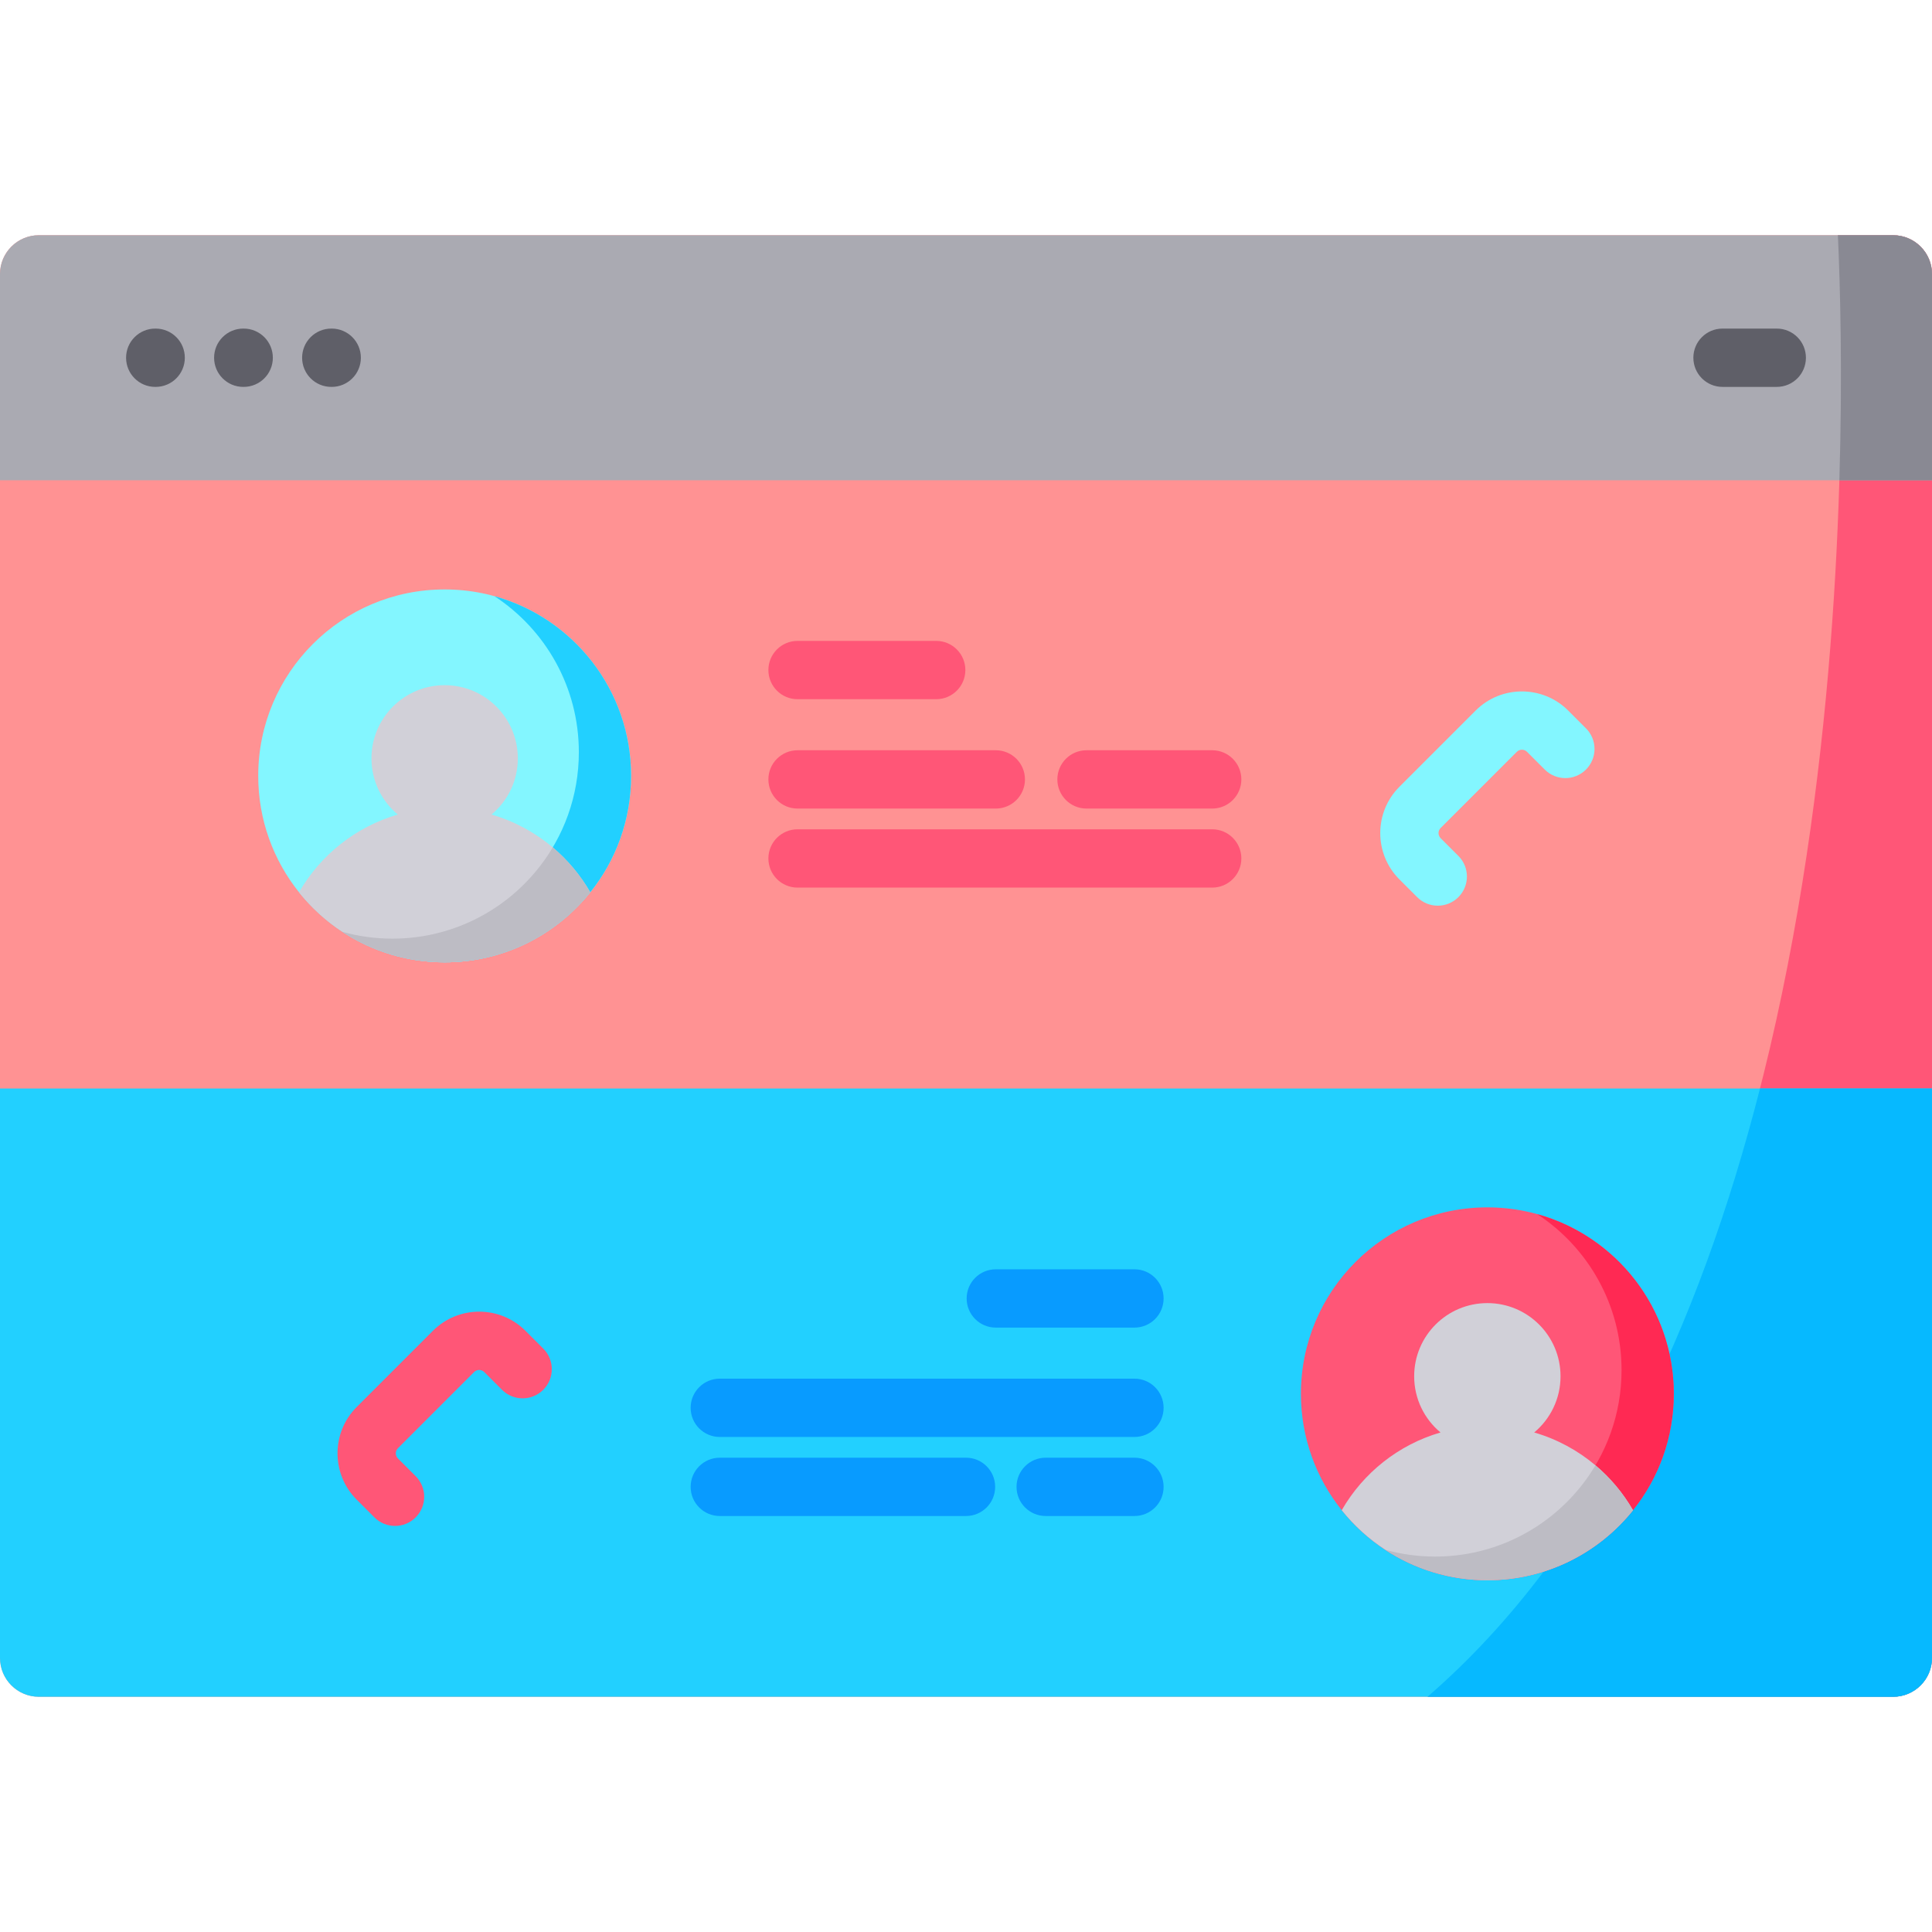 <svg id="Capa_1" enable-background="new 0 0 512 512" height="512" viewBox="0 0 512 512" width="512" xmlns="http://www.w3.org/2000/svg"><g><g><path d="m512 72.638v366.724c0 5.687-4.615 10.302-10.302 10.302h-491.396c-5.687 0-10.302-4.615-10.302-10.302v-366.724c0-5.687 4.615-10.302 10.302-10.302h491.396c5.687 0 10.302 4.615 10.302 10.302z" fill="#ff9293"/><path d="m512 72.638v366.724c0 5.687-4.615 10.302-10.302 10.302h-123.395c113.979-98.66 111.445-328.061 108.756-387.327h14.639c5.687-.001 10.302 4.614 10.302 10.301z" fill="#ff5677"/><path d="m512 288.471v150.891c0 5.687-4.615 10.302-10.302 10.302h-491.396c-5.687 0-10.302-4.615-10.302-10.302v-150.891z" fill="#22d0ff"/><path d="m512 288.471v150.891c0 5.687-4.615 10.302-10.302 10.302h-123.395c45.421-39.312 72.339-99.392 88.111-161.192h45.586z" fill="#06b9ff"/><path d="m512 72.638v54.631h-512v-54.631c0-5.687 4.615-10.302 10.302-10.302h491.396c5.687 0 10.302 4.615 10.302 10.302z" fill="#aaaab2"/><path d="m512 72.638v54.631h-24.549c.845-28.289.237-51.19-.391-64.932h14.639c5.686-.001 10.301 4.614 10.301 10.301z" fill="#898993"/><g fill="#5f5f68"><path d="m41.255 102.531h-.116c-4.267 0-7.726-3.459-7.726-7.726s3.459-7.726 7.726-7.726h.116c4.267 0 7.726 3.459 7.726 7.726 0 4.266-3.459 7.726-7.726 7.726z"/><path d="m64.581 102.531h-.116c-4.267 0-7.726-3.459-7.726-7.726s3.459-7.726 7.726-7.726h.116c4.267 0 7.726 3.459 7.726 7.726 0 4.266-3.459 7.726-7.726 7.726z"/><path d="m87.907 102.531h-.116c-4.267 0-7.726-3.459-7.726-7.726s3.459-7.726 7.726-7.726h.116c4.267 0 7.726 3.459 7.726 7.726.001 4.266-3.458 7.726-7.726 7.726z"/><path d="m470.862 102.531h-14.377c-4.267 0-7.726-3.459-7.726-7.726s3.459-7.726 7.726-7.726h14.377c4.267 0 7.726 3.459 7.726 7.726 0 4.266-3.459 7.726-7.726 7.726z"/></g></g><g><g><g><path d="m167.242 205.613c0 11.674-4.046 22.402-10.815 30.851-9.055 11.309-22.976 18.554-38.59 18.554s-29.536-7.245-38.59-18.554c-6.769-8.449-10.815-19.178-10.815-30.851 0-27.288 22.118-49.405 49.405-49.405s49.405 22.118 49.405 49.405z" fill="#83f6ff"/><path d="m167.242 205.613c0 11.674-4.046 22.402-10.815 30.851-9.055 11.309-22.976 18.554-38.59 18.554-9.981 0-19.277-2.959-27.04-8.06 4.2 1.167 8.628 1.791 13.199 1.791 15.614 0 29.536-7.245 38.59-18.554 6.769-8.449 10.815-19.178 10.815-30.851 0-17.306-8.894-32.531-22.365-41.351 20.876 5.768 36.206 24.903 36.206 47.62z" fill="#22d0ff"/><path d="m156.427 236.464c-9.055 11.309-22.976 18.554-38.59 18.554-9.981 0-19.277-2.959-27.04-8.06-4.385-2.866-8.283-6.411-11.55-10.494 5.67-9.87 15.015-17.356 26.176-20.599-4.268-3.558-6.979-8.906-6.979-14.891 0-10.716 8.684-19.394 19.394-19.394s19.394 8.678 19.394 19.394c0 5.985-2.711 11.334-6.979 14.891 6.047 1.754 11.556 4.756 16.238 8.703 3.963 3.348 7.335 7.369 9.936 11.896z" fill="#d1d0d8"/><path d="m156.427 236.464c-9.055 11.309-22.976 18.554-38.59 18.554-9.981 0-19.277-2.959-27.04-8.06 4.2 1.167 8.628 1.791 13.199 1.791 15.614 0 29.536-7.245 38.59-18.554 1.427-1.779 2.73-3.656 3.904-5.627 3.964 3.348 7.336 7.369 9.937 11.896z" fill="#bdbcc4"/></g></g><g><g><path d="m443.569 369.369c0 11.674-4.046 22.402-10.815 30.851-9.055 11.309-22.976 18.554-38.59 18.554s-29.536-7.245-38.59-18.554c-6.769-8.449-10.815-19.178-10.815-30.851 0-27.288 22.118-49.405 49.405-49.405s49.405 22.117 49.405 49.405z" fill="#ff5677"/><path d="m443.569 369.369c0 11.673-4.046 22.402-10.815 30.851-9.055 11.309-22.976 18.554-38.59 18.554-9.981 0-19.277-2.959-27.04-8.06 4.2 1.167 8.628 1.791 13.199 1.791 15.614 0 29.536-7.245 38.59-18.554 6.769-8.449 10.815-19.178 10.815-30.851 0-17.306-8.894-32.531-22.365-41.351 20.876 5.768 36.206 24.903 36.206 47.62z" fill="#ff2953"/><path d="m432.754 400.22c-9.055 11.309-22.976 18.554-38.59 18.554-9.981 0-19.277-2.959-27.04-8.06-4.385-2.866-8.283-6.411-11.55-10.494 5.67-9.87 15.015-17.356 26.176-20.599-4.268-3.558-6.979-8.906-6.979-14.891 0-10.716 8.684-19.394 19.394-19.394s19.394 8.678 19.394 19.394c0 5.985-2.711 11.334-6.979 14.891 6.047 1.754 11.556 4.756 16.238 8.703 3.964 3.348 7.336 7.369 9.936 11.896z" fill="#d1d0d8"/><path d="m432.754 400.22c-9.055 11.309-22.976 18.554-38.59 18.554-9.981 0-19.277-2.959-27.04-8.06 4.2 1.167 8.628 1.791 13.199 1.791 15.614 0 29.536-7.245 38.59-18.554 1.427-1.779 2.73-3.656 3.904-5.627 3.965 3.348 7.337 7.369 9.937 11.896z" fill="#bdbcc4"/></g></g></g><g><path d="m381.025 240.016c-1.977 0-3.955-.755-5.463-2.263l-4.708-4.708c-6.764-6.764-6.764-17.77 0-24.534l20.203-20.203c6.764-6.764 17.77-6.764 24.534-.001l4.708 4.708c3.018 3.017 3.018 7.909 0 10.927-3.017 3.017-7.909 3.017-10.927 0l-4.708-4.708c-.738-.738-1.941-.739-2.682 0l-20.203 20.202c-.739.739-.739 1.942 0 2.682l4.708 4.708c3.018 3.017 3.018 7.909 0 10.927-1.508 1.508-3.485 2.263-5.462 2.263z" fill="#83f6ff"/><path d="m104.691 404.386c-1.977 0-3.955-.755-5.463-2.263l-4.708-4.708c-6.764-6.765-6.764-17.771 0-24.535l20.203-20.203c6.764-6.764 17.77-6.764 24.534 0l4.708 4.708c3.018 3.017 3.018 7.909 0 10.927-3.017 3.017-7.909 3.017-10.927 0l-4.708-4.708c-.739-.737-1.942-.739-2.682 0l-20.203 20.203c-.739.739-.739 1.942.001 2.682l4.707 4.707c3.018 3.017 3.018 7.909 0 10.927-1.508 1.508-3.485 2.263-5.462 2.263z" fill="#ff5677"/></g><g fill="#ff5677"><path d="m248.102 185.296h-36.743c-4.267 0-7.726-3.459-7.726-7.726s3.459-7.726 7.726-7.726h36.743c4.267 0 7.726 3.459 7.726 7.726s-3.459 7.726-7.726 7.726z"/><path d="m321.245 214.278h-33.309c-4.267 0-7.726-3.459-7.726-7.726s3.459-7.726 7.726-7.726h33.309c4.267 0 7.726 3.459 7.726 7.726 0 4.266-3.459 7.726-7.726 7.726z"/><path d="m263.898 214.278h-52.539c-4.267 0-7.726-3.459-7.726-7.726s3.459-7.726 7.726-7.726h52.539c4.267 0 7.726 3.459 7.726 7.726 0 4.266-3.459 7.726-7.726 7.726z"/><path d="m321.245 235.225h-109.886c-4.267 0-7.726-3.459-7.726-7.726s3.459-7.726 7.726-7.726h109.886c4.267 0 7.726 3.459 7.726 7.726s-3.459 7.726-7.726 7.726z"/></g><g fill="#089bff"><path d="m300.641 351.829h-36.743c-4.267 0-7.726-3.459-7.726-7.726s3.459-7.726 7.726-7.726h36.743c4.267 0 7.726 3.459 7.726 7.726s-3.459 7.726-7.726 7.726z"/><path d="m300.641 380.811h-109.886c-4.267 0-7.726-3.459-7.726-7.726s3.459-7.726 7.726-7.726h109.886c4.267 0 7.726 3.459 7.726 7.726.001 4.267-3.459 7.726-7.726 7.726z"/><path d="m256 401.758h-65.245c-4.267 0-7.726-3.459-7.726-7.726s3.459-7.726 7.726-7.726h65.245c4.267 0 7.726 3.459 7.726 7.726s-3.459 7.726-7.726 7.726z"/><path d="m300.641 401.758h-23.523c-4.267 0-7.726-3.459-7.726-7.726s3.459-7.726 7.726-7.726h23.523c4.267 0 7.726 3.459 7.726 7.726.001 4.267-3.459 7.726-7.726 7.726z"/></g></g></svg>
